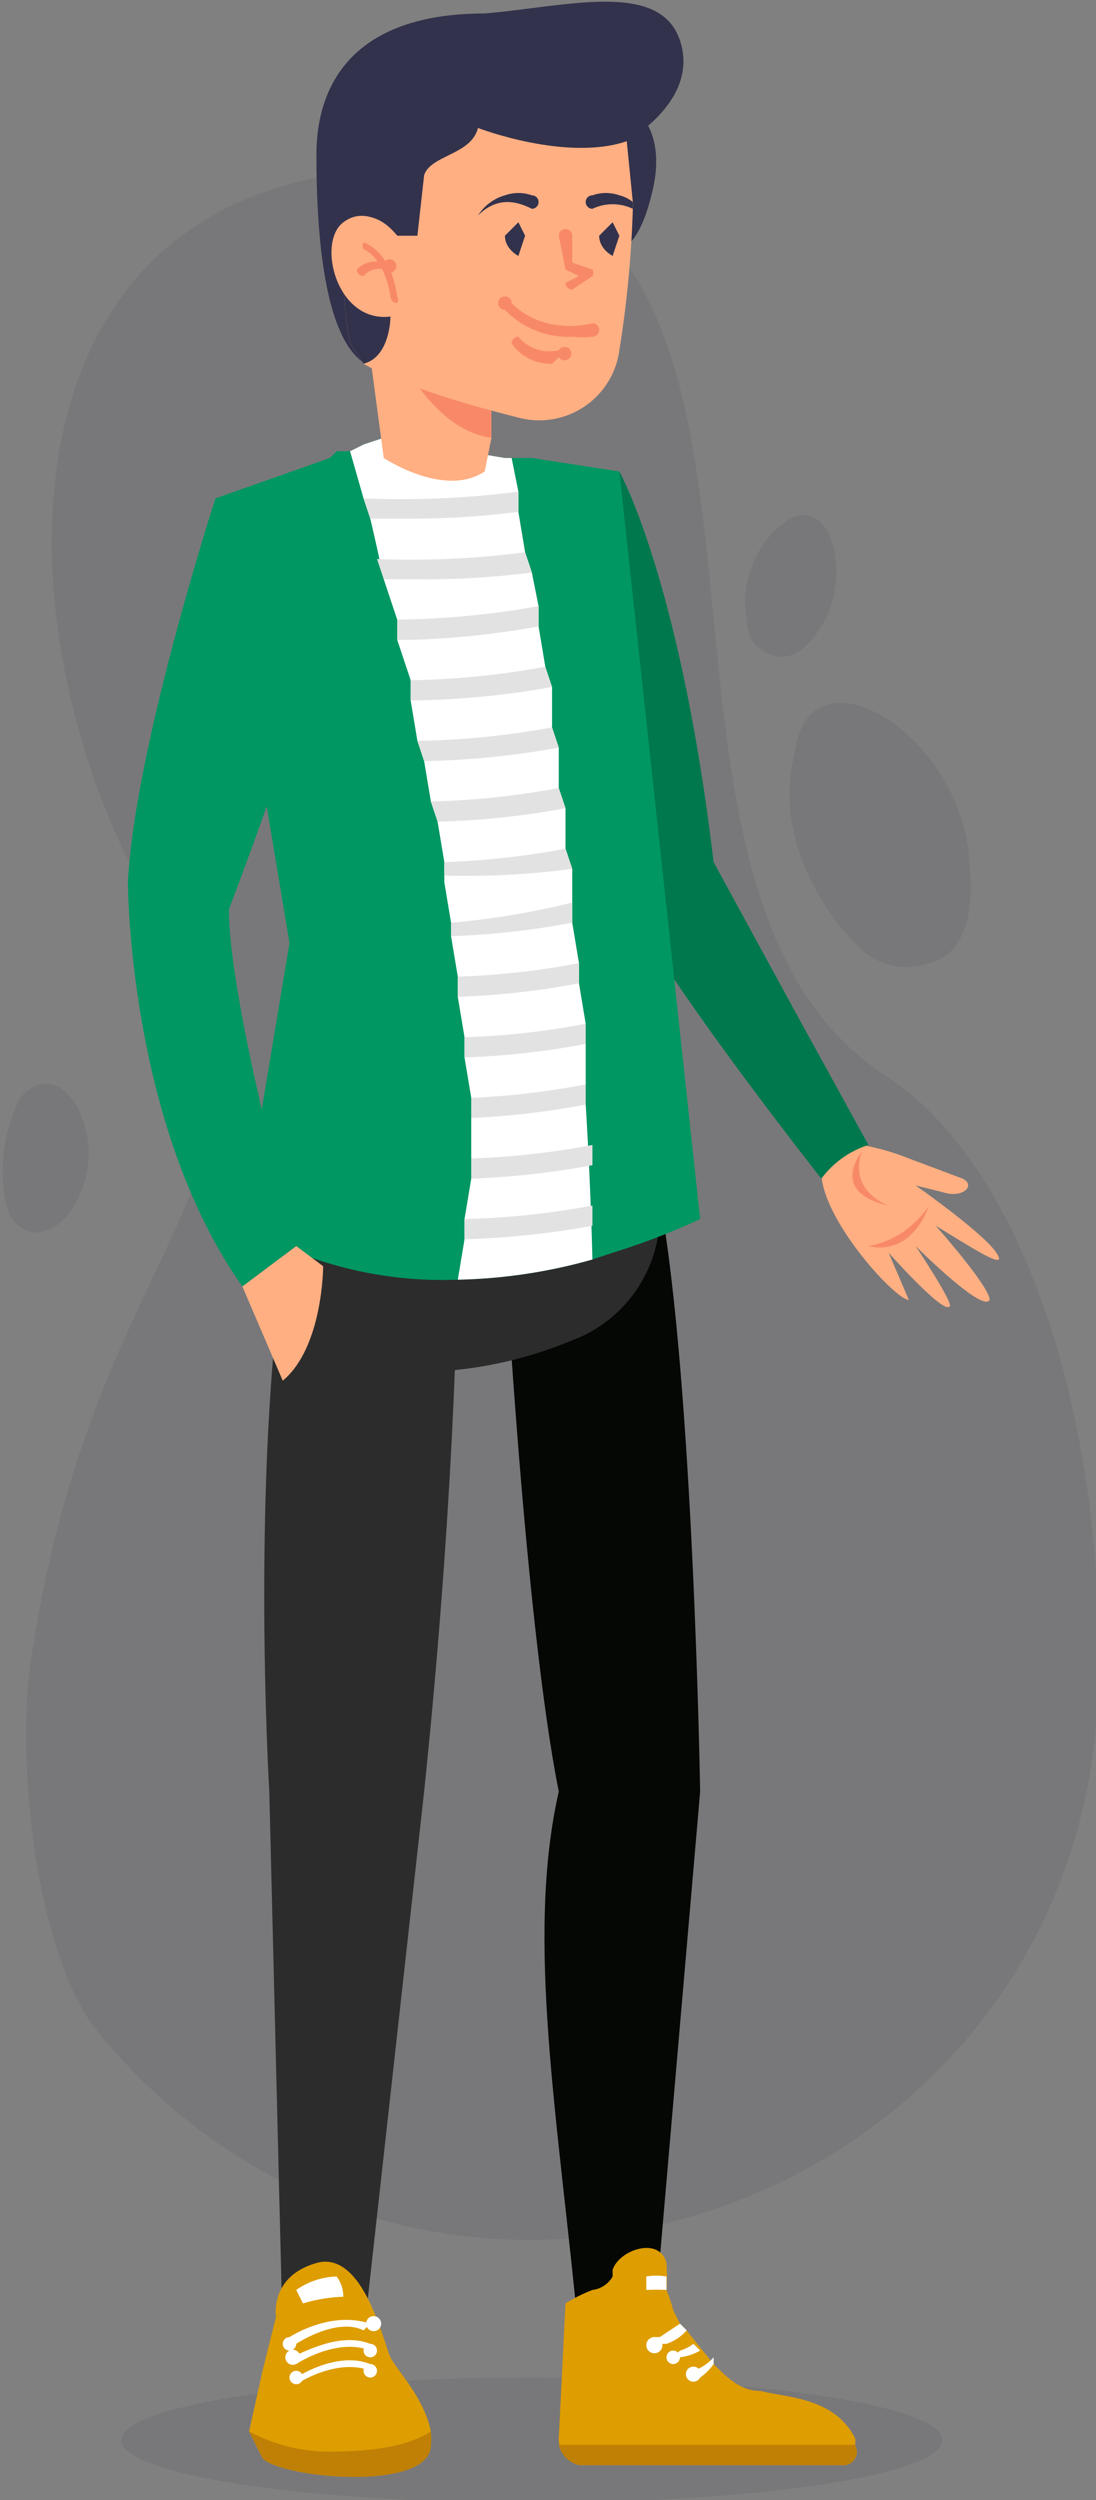 <svg xmlns="http://www.w3.org/2000/svg" width="162.8" height="371.2"><rect width="100%" height="100%" fill="#808080" stroke="none"/><g transform="translate(-219 -67)"><ellipse cx="61" cy="9.3" rx="61" ry="9.3" transform="translate(237 420)" fill="#32324c" opacity=".1"/><path d="M382 321c-5 76-101 107-149 47-9-12-12-42-9-57 10-63 42-69 18-109S216 91 282 92s23 106 69 135c21 14 33 54 31 94z" fill="#32324c" opacity=".1"/><path d="M357 210a10 10 0 01-11-3c-5-5-12-16-9-28 2-17 25-3 26 16 1 10-2 14-6 15zM333 164a5 5 0 01-3-5c-1-3 0-10 5-14 7-6 11 7 6 15-3 5-6 5-8 4zM224 250a5 5 0 01-4-4c-1-4-1-10 2-16 6-7 13 5 9 14-2 5-5 6-7 6z" fill="#32324c" opacity=".1"/><path d="M347 237a35 35 0 017 2l8 3c2 1 0 3-3 2l-4-1s10 7 12 10-4-1-9-4c0 0 8 9 8 11-1 2-11-8-11-8s6 9 5 9c-1 1-9-8-9-8l3 7c-2 0-13-12-13-19 0 0 4-4 6-4z" fill="#ffaf82"/><path d="M357 246s-3 5-9 6c0 0 6 2 9-6zM351 246s-6-2-4-8c0 0-5 6 4 8z" fill="#f88968"/><path d="M325 195c-5-42-14-58-14-58-9 35-2 54 1 63s29 42 29 42a14 14 0 017-5l-11-20-12-22z" fill="#00784e"/><path d="M323 333l-7 81h-11c-3-32-8-59-3-81-5-25-8-80-8-80 9-5 23-8 23-8 5 27 6 88 6 88z" fill="#050705"/><path d="M344 433h-39a4 4 0 01-3-4l1-20a23 23 0 014-2 4 4 0 003-2v-1c1-3 7-5 8-1a28 28 0 010 4 22 22 0 011 3l1 2 1 1a249 249 0 004 5c2 2 4 4 7 4 4 1 11 1 14 7a2 2 0 010 1 2 2 0 01-2 3z" fill="#de9d01"/><path d="M344 433h-39a4 4 0 01-3-3h44a2 2 0 01-2 3z" fill="#bf8005"/><path d="M321 413a7 7 0 01-3 2h-1l-1-1h1l3-2 1 1z" fill="#fff"/><circle cx="1.2" cy="1.2" r="1.2" transform="translate(315 414)" fill="#fff"/><path d="M323 416a8 8 0 01-3 1l-1 1v-1l1-1a6 6 0 002-1l1 1z" fill="#fff"/><path d="M320 417a1 1 0 11-1-1 1 1 0 011 1zM325 418a8 8 0 01-2 2h-2v-1h1a7 7 0 003-2v1z" fill="#fff"/><path d="M323 420a1 1 0 11-2-1 1 1 0 012 1zM318 407a27 27 0 00-3 0v-2a9 9 0 013 0v2z" fill="#fff"/><path d="M287 253s0 32-5 80l-9 81h-12l-2-81s-3-50 3-84z" fill="#2c2c2c"/><path d="M283 430c0 7-22 5-25 2l-2-4 2-9 2-8s-1-6 6-8 10 12 11 14 5 6 6 11a13 13 0 010 2z" fill="#de9d01"/><path d="M263 415l-1-1s6-4 12-2l-1 1c-4-2-10 2-10 2zM263 421v-1s6-4 11-2v1c-5-2-11 2-11 2zM263 418l-1-1c1 0 7-4 12-2v1c-5-2-11 2-11 2z" fill="#fff"/><path d="M263 415a1 1 0 11-1-1 1 1 0 011 1z" fill="#fff"/><path d="M263 418a1 1 0 11-1-2 1 1 0 011 2zM264 420a1 1 0 11-1-1 1 1 0 011 1zM275 419a1 1 0 11-1-1 1 1 0 011 1zM275 416a1 1 0 11-1-1 1 1 0 011 1zM275 413a1 1 0 11-1-2 1 1 0 011 2z" fill="#fff"/><path d="M283 430c0 7-22 5-25 2l-2-4a25 25 0 0012 3c7 0 12-1 15-3a13 13 0 010 2z" fill="#bf8005"/><path d="M269 405a11 11 0 00-6 2l1 2a24 24 0 016-1 5 5 0 00-1-3z" fill="#fff"/><path d="M264 240s-4 14-4 27c0 0 20 9 44-1a20 20 0 0012-25v-1h-52z" fill="#2c2c2c"/><path d="M323 248a102 102 0 01-13 5l-3 1a79 79 0 01-20 3 59 59 0 01-32-8l7-42-11-66 17-6 1-1h2l2-1 3-1 18 3h4l13 2z" fill="#009762"/><path d="M307 254a79 79 0 01-20 3l1-6v-3l1-6v-3-6-3l-1-6v-3l-1-6v-3l-1-6v-2l-1-6v-3l-1-6-1-3-1-6-1-3-1-6v-3l-2-6v-3l-2-6a352 352 0 00-2-9l-1-3-2-7 2-1 3-1 18 3h1l1 5v3l1 6 1 3 1 5v3l1 6 1 3v6l1 3v6l1 3v6l1 3v8l1 6v3l1 6v12a644 644 0 011 23z" fill="#fff"/><path d="M296 143a124 124 0 01-15 1h-7l-1-3a137 137 0 0023-1v3zM298 152a124 124 0 01-18 1h-4l-1-3a132 132 0 0022-1l1 3zM299 160a125 125 0 01-19 2h-2v-3a128 128 0 0021-2v3zM301 169a126 126 0 01-21 2v-3a123 123 0 0020-2l1 3zM302 178a123 123 0 01-20 2l-1-3a121 121 0 0020-2l1 3zM303 187a120 120 0 01-19 2l-1-3a118 118 0 0019-2l1 3zM304 196a119 119 0 01-19 1v-2a116 116 0 0018-2l1 3zM304 204a118 118 0 01-18 2v-2a115 115 0 0018-3v3zM305 213a118 118 0 01-18 2v-3a114 114 0 0018-2v3zM306 222a118 118 0 01-18 2v-3a114 114 0 0018-2v3zM306 231a120 120 0 01-17 2v-3a116 116 0 0017-2v3zM307 240a122 122 0 01-18 2v-3a117 117 0 0018-2v3zM307 249a127 127 0 01-19 2v-3a121 121 0 0019-2v3z" fill="#e2e2e2"/><path d="M313 83s5 3 3 12-5 9-5 9-4-18 2-21z" fill="#32324c"/><path d="M292 122v10l-1 5c-6 4-15-2-15-2l-2-15c3-2 10 0 15 1l3 1z" fill="#ffaf82"/><path d="M292 122v10c-8-1-13-11-13-11h10l3 1z" fill="#f88968"/><path d="M312 88s11-6 8-15-17-5-29-4c-19 0-25 10-25 21s1 25 6 30 8-2 10-9 18-27 30-23z" fill="#32324c"/><path d="M313 97v1a163 163 0 01-2 21 12 12 0 01-15 10c-8-2-18-5-23-8l-2-3a68 68 0 01-1-9l1-23c9-13 37-8 41 1l1 10z" fill="#ffaf82"/><path d="M297 102l-1 3s-2-1-2-3l2-2 1 2zM311 102l-1 3s-2-1-2-3l2-2 1 2zM270 100s4-3 8 2h3l1-9c1-3 7-3 8-7 0 0 13 5 22 2s-18-19-32-12-12 14-10 24z" fill="#32324c"/><path d="M290 99a7 7 0 014-3 6 6 0 014 0 1 1 0 011 1 1 1 0 01-1 1c-2-1-5-2-8 1zM313 97v1a7 7 0 00-6 0 1 1 0 010-2 6 6 0 014 0 5 5 0 012 1zM273 121l-2-3a68 68 0 01-1-9l7 5s0 6-4 7z" fill="#32324c"/><path d="M278 102s-4-5-8-2-1 15 7 14z" fill="#ffaf82"/><path d="M278 112a1 1 0 01-1-1c-1-6-4-7-4-7a1 1 0 010-1s4 1 5 8a1 1 0 010 1z" fill="#f88968"/><path d="M273 108a1 1 0 01-1-1 4 4 0 014-1 1 1 0 110 1 3 3 0 00-3 1zM304 117a13 13 0 01-10-4 1 1 0 111-1c5 5 12 3 12 3a1 1 0 010 2 15 15 0 01-3 0zM301 121a7 7 0 01-6-3 1 1 0 011-1 6 6 0 006 2 1 1 0 110 1 9 9 0 01-1 1zM304 110a1 1 0 01-1-1l2-1-2-1-1-5a1 1 0 012 0v4l3 1a1 1 0 010 1l-3 2z" fill="#f88968"/><path d="M263 252l4 3s0 12-6 17l-6-14z" fill="#ffaf82"/><path d="M251 141s-12 37-13 57c0 0 0 36 17 60l8-6s-10-36-10-50c0 0 10-26 12-36 0 0-7-25-14-25z" fill="#009762"/></g></svg>